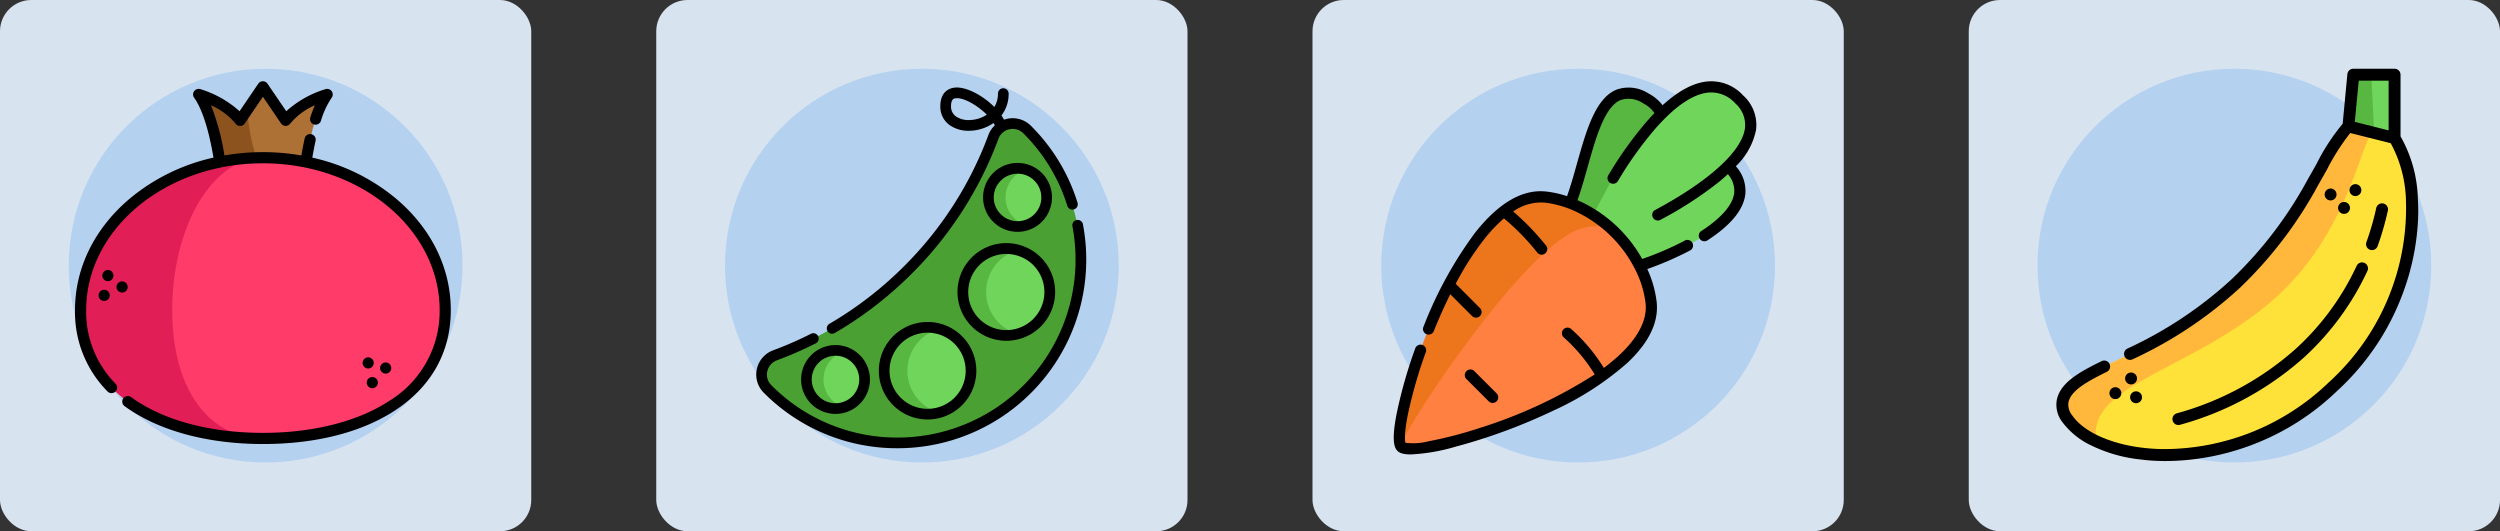 <svg xmlns="http://www.w3.org/2000/svg" width="400" height="85" viewBox="0 0 400 85">
  <rect x="0" y="0" width="400" height="85" fill="#333333" stroke="none"/>
  <g id="Grupo_1112246" data-name="Grupo 1112246" transform="translate(-600 -938)">
    <g id="Grupo_1107857" data-name="Grupo 1107857">
      <rect id="BG" width="85" height="85" rx="5" transform="translate(810 938)" fill="#e0ecf9" opacity="0.949"/>
      <circle id="Elipse_11659" data-name="Elipse 11659" cx="31.5" cy="31.5" r="31.5" transform="translate(821 949)" fill="#b4d1f0"/>
      <g id="Grupo_1107844" data-name="Grupo 1107844" transform="translate(823 951)">
        <g id="Grupo_1107844-2" data-name="Grupo 1107844" transform="translate(0.895 0.897)">
          <path id="Trazado_898157" data-name="Trazado 898157" d="M269.026,20.2c7.42,7.421-9.131,14.36-14.186,15.932a21.008,21.008,0,0,0-9.127-9.127,20.092,20.092,0,0,0-1.932-.866C246.826,18.383,247.76,5,255.85,9.358a5.263,5.263,0,0,1,2.48,2.525c3.931-3.892,8.543-6.282,12.457-2.369C274.226,12.954,272.467,16.792,269.026,20.2Z" transform="translate(-216.416 -7.515)" fill="#70d65b"/>
          <path id="Trazado_898158" data-name="Trazado 898158" d="M37.95,154.919c-13.766-1.5-25.5,37.532-23.071,39.961s41.464-9.305,39.961-23.071a17.088,17.088,0,0,0-1.856-5.906,21.006,21.006,0,0,0-9.127-9.127A17.09,17.09,0,0,0,37.95,154.919Z" transform="translate(-14.559 -137.284)" fill="#ff8040"/>
          <path id="Trazado_898159" data-name="Trazado 898159" d="M14.88,194.881c-2.43-2.43,9.3-41.464,23.071-39.961a17.107,17.107,0,0,1,5.907,1.856,20.97,20.97,0,0,1,5.28,3.844,3.816,3.816,0,0,0-2.46-1.025,8.394,8.394,0,0,0-3.508.542C34.12,163.352,13.952,193.952,14.88,194.881Z" transform="translate(-14.56 -137.284)" fill="#ed761d"/>
          <path id="Trazado_898160" data-name="Trazado 898160" d="M258.333,19.19a58.994,58.994,0,0,0-8.857,12.255L247.439,35.3q-.835-.532-1.722-.986a20.093,20.093,0,0,0-1.932-.866c3.044-7.759,3.978-21.14,12.068-16.783A5.263,5.263,0,0,1,258.333,19.19Z" transform="translate(-216.419 -14.822)" fill="#58b741"/>
        </g>
        <g id="Grupo_1107845" data-name="Grupo 1107845" transform="translate(0 0)">
          <path id="Trazado_898161" data-name="Trazado 898161" d="M62.958,2.263A6.907,6.907,0,0,0,57.02.056c-2.163.27-4.492,1.539-6.95,3.781a6.726,6.726,0,0,0-2.258-1.885,5.832,5.832,0,0,0-5.156-.592c-3.355,1.423-4.783,6.5-6.3,11.874-.494,1.756-1,3.562-1.571,5.151a16.316,16.316,0,0,0-3.347-.742c-3.742-.409-7.546,1.783-11.307,6.514a63.706,63.706,0,0,0-8.29,15.059.9.9,0,1,0,1.66.671c.694-1.716,1.569-3.727,2.6-5.811l3.549,3.549a.9.9,0,0,0,1.266-1.266L16.972,32.4a47.2,47.2,0,0,1,4.567-7.133,23.583,23.583,0,0,1,3.154-3.326,37.95,37.95,0,0,1,5.275,5.395.9.9,0,1,0,1.393-1.125,40.28,40.28,0,0,0-5.193-5.373,7.736,7.736,0,0,1,5.081-1.419,16.232,16.232,0,0,1,5.6,1.763,20.234,20.234,0,0,1,8.738,8.738,16.235,16.235,0,0,1,1.763,5.6c.253,2.316-.755,5.931-6.675,10.346a27.71,27.71,0,0,0-5.3-6.286.9.9,0,0,0-1.162,1.363,26.185,26.185,0,0,1,5,5.965,76.554,76.554,0,0,1-18.589,8.627A63.859,63.859,0,0,1,12.652,57.6a9.86,9.86,0,0,1-3.725.244c-.075-.274-.248-1.38.43-4.7a74.729,74.729,0,0,1,2.8-9.716.9.9,0,1,0-1.687-.6A74.892,74.892,0,0,0,7.529,53.153c-.848,4.347-.385,5.476.113,5.974.188.188.583.583,2.147.583a30.443,30.443,0,0,0,7.173-1.243,90.723,90.723,0,0,0,15.524-5.717A47.922,47.922,0,0,0,44.393,45.1c3.493-3.26,5.085-6.55,4.732-9.776a17.429,17.429,0,0,0-1.5-5.278,51.1,51.1,0,0,0,6.757-2.927.9.9,0,1,0-.833-1.585,48.934,48.934,0,0,1-6.737,2.9,22.053,22.053,0,0,0-9.155-8.841q-.6-.306-1.2-.567c.594-1.656,1.116-3.507,1.622-5.306,1.331-4.731,2.708-9.623,5.271-10.71a4.113,4.113,0,0,1,3.608.52A4.726,4.726,0,0,1,48.77,5.1q-.586.6-1.18,1.278a60.527,60.527,0,0,0-6.246,8.745.9.9,0,0,0,1.539.916,58.727,58.727,0,0,1,6.052-8.478c3.081-3.5,5.876-5.429,8.307-5.732a5.136,5.136,0,0,1,4.449,1.7,4.588,4.588,0,0,1,1.552,4.06C62.7,11.244,57.5,15.969,48.97,20.551a.9.9,0,1,0,.847,1.578,60.7,60.7,0,0,0,9.167-5.936q.821-.667,1.532-1.324a4,4,0,0,1,1.018,2.969c-.2,1.888-1.99,3.986-5.185,6.068a.9.9,0,1,0,.978,1.5c3.715-2.421,5.73-4.905,5.989-7.383A5.832,5.832,0,0,0,61.793,13.6,11.18,11.18,0,0,0,65.015,7.85,6.343,6.343,0,0,0,62.958,2.263Z" transform="translate(-7.059 0)"/>
          <path id="Trazado_898162" data-name="Trazado 898162" d="M107.2,392.146a.9.9,0,0,0,.633-1.529l-3.5-3.5a.9.9,0,1,0-1.266,1.266l3.5,3.5A.892.892,0,0,0,107.2,392.146Z" transform="translate(-91.37 -340.669)"/>
        </g>
      </g>
    </g>
    <g id="Grupo_1107858" data-name="Grupo 1107858" transform="translate(10)">
      <rect id="BG-2" data-name="BG" width="85" height="85" rx="5" transform="translate(905 938)" fill="#e0ecf9" opacity="0.949"/>
      <circle id="Elipse_11660" data-name="Elipse 11660" cx="31.5" cy="31.5" r="31.5" transform="translate(916 949)" fill="#b4d1f0"/>
      <g id="Grupo_1107845-2" data-name="Grupo 1107845" transform="translate(919 949)">
        <g id="Grupo_1107847" data-name="Grupo 1107847" transform="translate(0.954 0.953)">
          <path id="Trazado_898163" data-name="Trazado 898163" d="M69.919,104.212c-9.6,9.361-22.241,11.827-30.691,10.728a23.1,23.1,0,0,1-7.112-1.926h0c-3.984-1.865-5.908-4.563-5.471-6.428.6-3.126,5.419-4.9,10.8-7.589A65.769,65.769,0,0,0,54.4,87.693,65.774,65.774,0,0,0,66.733,71.472c3.02-5.2,5.088-9.9,8.246-10.3a2.9,2.9,0,0,1,1.7.282c2.574,1.186,5.476,5.686,5.859,12.8C83.106,82.749,79.858,95.209,69.919,104.212Z" transform="translate(-26.584 -54.323)" fill="#ffe239"/>
          <path id="Trazado_898164" data-name="Trazado 898164" d="M76.676,61.451,76.5,63.633c-1.908-.48-3.5,15.978-16.575,27.07s-29.786,13.42-27.806,22.309c-3.984-1.865-5.908-4.563-5.471-6.428.6-3.126,5.419-4.9,10.8-7.589A65.768,65.768,0,0,0,54.4,87.693,65.774,65.774,0,0,0,66.733,71.472c3.02-5.2,5.088-9.9,8.246-10.3A2.9,2.9,0,0,1,76.676,61.451Z" transform="translate(-26.584 -54.323)" fill="#ffb83b"/>
          <path id="Trazado_898165" data-name="Trazado 898165" d="M394.415,7.5V17.631l-3.266-.822-4.126-1.039.794-8.271Z" transform="translate(-341.236 -7.499)" fill="#70d65b"/>
          <path id="Trazado_898166" data-name="Trazado 898166" d="M391.149,16.809l-4.126-1.039.794-8.271h2.875Z" transform="translate(-341.236 -7.499)" fill="#58b741"/>
        </g>
        <g id="Grupo_1107848" data-name="Grupo 1107848" transform="translate(0)">
          <path id="Trazado_898167" data-name="Trazado 898167" d="M76.96,24.192a30.625,30.625,0,0,0-.032-3.366,21.269,21.269,0,0,0-2.771-10.011V.953A.953.953,0,0,0,73.2,0h-6.6a.953.953,0,0,0-.948.862L64.9,8.8a33.427,33.427,0,0,0-4.156,6.374c-.445.8-.905,1.617-1.389,2.45l-.008.014A64.46,64.46,0,0,1,47.186,33.629,64.438,64.438,0,0,1,30.472,44.766a.953.953,0,1,0,.823,1.719,66.3,66.3,0,0,0,17.2-11.467A66.322,66.322,0,0,0,61,18.573c.49-.843.952-1.669,1.4-2.469a34.744,34.744,0,0,1,3.717-5.82l6.471,1.63a20.148,20.148,0,0,1,2.434,9.028,37.646,37.646,0,0,1-12.3,29.194l-.025.024a38.091,38.091,0,0,1-26.18,10.695,29.093,29.093,0,0,1-3.735-.231c-3.963-.462-8.968-2.051-11.128-5.127a2.741,2.741,0,0,1-.638-2.064c0-.013.006-.026.008-.039.367-1.922,3.1-3.407,6.11-4.885a.953.953,0,1,0-.84-1.71c-3.584,1.759-6.6,3.442-7.138,6.219a4.509,4.509,0,0,0,.939,3.574,12.318,12.318,0,0,0,4.584,3.684,23.505,23.505,0,0,0,7.87,2.24,31.216,31.216,0,0,0,4.016.251,39.276,39.276,0,0,0,11.3-1.726,39.87,39.87,0,0,0,16.153-9.5A39.877,39.877,0,0,0,74.5,36a39.045,39.045,0,0,0,2.455-11.751C76.959,24.233,76.961,24.212,76.96,24.192ZM67.473,1.905h4.779V9.863L66.84,8.5Z" transform="translate(-19.072)"/>
          <path id="Trazado_898168" data-name="Trazado 898168" d="M185.408,257.42a47.488,47.488,0,0,1-19.137,10.422.953.953,0,1,0,.531,1.83A49.374,49.374,0,0,0,186.7,258.823a43.743,43.743,0,0,0,10.077-13.8.953.953,0,0,0-1.726-.806A41.85,41.85,0,0,1,185.408,257.42Z" transform="translate(-146.972 -212.713)"/>
          <path id="Trazado_898169" data-name="Trazado 898169" d="M409.911,176.86a.952.952,0,0,0,1.219-.574,45.734,45.734,0,0,0,1.645-5.709.953.953,0,0,0-1.862-.406,43.824,43.824,0,0,1-1.576,5.47A.953.953,0,0,0,409.911,176.86Z" transform="translate(-359.712 -147.899)"/>
          <path id="Trazado_898170" data-name="Trazado 898170" d="M357.284,152.379a.952.952,0,1,0,.188-1.264A.96.96,0,0,0,357.284,152.379Z" transform="translate(-314.182 -131.734)"/>
          <path id="Trazado_898171" data-name="Trazado 898171" d="M388.475,146.685a.953.953,0,1,0,.358-1.16A.963.963,0,0,0,388.475,146.685Z" transform="translate(-341.49 -126.904)"/>
          <path id="Trazado_898172" data-name="Trazado 898172" d="M375.677,168.128a.953.953,0,1,0,.032,1.314A.961.961,0,0,0,375.677,168.128Z" transform="translate(-328.958 -146.533)"/>
          <path id="Trazado_898173" data-name="Trazado 898173" d="M86.347,402.7a.953.953,0,1,0-.112-1.21A.961.961,0,0,0,86.347,402.7Z" transform="translate(-77.561 -350.123)"/>
          <path id="Trazado_898174" data-name="Trazado 898174" d="M106.578,382.63a.952.952,0,1,0,1.05.533A.961.961,0,0,0,106.578,382.63Z" transform="translate(-94.794 -334.009)"/>
          <path id="Trazado_898175" data-name="Trazado 898175" d="M112.788,406.36a.952.952,0,1,0,1.183.392A.96.96,0,0,0,112.788,406.36Z" transform="translate(-100.381 -354.677)"/>
        </g>
      </g>
    </g>
    <g id="Grupo_1107855" data-name="Grupo 1107855">
      <rect id="BG-3" data-name="BG" width="85" height="85" rx="5" transform="translate(600 938)" fill="#e0ecf9" opacity="0.949"/>
      <circle id="Elipse_11661" data-name="Elipse 11661" cx="31.5" cy="31.5" r="31.5" transform="translate(611 949)" fill="#b4d1f0"/>
      <g id="Grupo_1107846" data-name="Grupo 1107846" transform="translate(612 951)">
        <g id="Grupo_1107850" data-name="Grupo 1107850" transform="translate(0.893 0.893)">
          <path id="Trazado_898176" data-name="Trazado 898176" d="M186.731,17.467c-1.944,2.637-2.967,8.043-3.383,10.8H169.556c-.416-2.76-1.438-8.165-3.383-10.8,0,0,4.539,1.3,6.633,4.141l1.126-1.657,2.519-3.709,3.646,5.366C182.192,18.767,186.731,17.467,186.731,17.467Z" transform="translate(-147.281 -16.242)" fill="#ad7136"/>
          <path id="Trazado_898177" data-name="Trazado 898177" d="M65.841,135.892c0-13.471-13.06-24.391-29.171-24.391S7.5,122.421,7.5,135.892s13.06,20.526,29.171,20.526S65.841,149.363,65.841,135.892Z" transform="translate(-7.5 -100.159)" fill="#ff3b6a"/>
          <path id="Trazado_898178" data-name="Trazado 898178" d="M175.633,37.335h-6.077c-.416-2.76-1.438-8.165-3.383-10.8,0,0,4.539,1.3,6.633,4.141l1.126-1.657A33.856,33.856,0,0,0,175.633,37.335Z" transform="translate(-147.281 -25.307)" fill="#8c531f"/>
          <path id="Trazado_898179" data-name="Trazado 898179" d="M36.671,156.418c-16.111,0-29.171-7.056-29.171-20.527S20.56,111.5,36.671,111.5c-8.012,0-14.508,10.921-14.508,24.391S28.659,156.418,36.671,156.418Z" transform="translate(-7.5 -100.158)" fill="#e21e56"/>
        </g>
        <g id="Grupo_1107851" data-name="Grupo 1107851" transform="translate(0 0)">
          <path id="Trazado_898180" data-name="Trazado 898180" d="M51.263,27.437a31.6,31.6,0,0,0-13.288-6.471c.154-.926.326-1.828.517-2.688a.893.893,0,1,0-1.744-.386c-.193.873-.369,1.785-.525,2.722a36.079,36.079,0,0,0-12.317,0,36.955,36.955,0,0,0-2.152-8.027A10.572,10.572,0,0,1,25.7,15.532a.893.893,0,0,0,1.458-.028l2.907-4.279L32.971,15.5a.893.893,0,0,0,1.458.028,10.571,10.571,0,0,1,3.944-2.943q-.38.877-.723,1.936a.893.893,0,1,0,1.7.551,13.258,13.258,0,0,1,1.714-3.685A.893.893,0,0,0,40.1,10a16.5,16.5,0,0,0-6.3,3.538L30.8,9.134a.893.893,0,0,0-1.477,0l-2.994,4.407A16.5,16.5,0,0,0,20.031,10a.893.893,0,0,0-.965,1.388c.6.811,2.058,3.335,3.087,9.574A31.6,31.6,0,0,0,8.864,27.437C3.148,32.216,0,38.585,0,45.369A18.019,18.019,0,0,0,5.21,58.381a.893.893,0,0,0,1.279-1.247,16.289,16.289,0,0,1-4.7-11.765c0-12.957,12.685-23.5,28.278-23.5s28.278,10.541,28.278,23.5A16.824,16.824,0,0,1,50.2,59.936C45.2,63.2,38.048,65,30.064,65c-8.542,0-16.029-2.031-21.082-5.718a.893.893,0,0,0-1.053,1.443c5.356,3.909,13.218,6.061,22.135,6.061,8.448,0,15.749-1.852,21.115-5.357,5.854-3.824,8.949-9.378,8.949-16.062C60.127,38.585,56.979,32.216,51.263,27.437Z" transform="translate(0 -8.743)"/>
          <path id="Trazado_898181" data-name="Trazado 898181" d="M392.847,406.247a.893.893,0,1,0,1.015.575A.9.9,0,0,0,392.847,406.247Z" transform="translate(-345.449 -358.904)"/>
          <path id="Trazado_898182" data-name="Trazado 898182" d="M387.89,379.933a.892.892,0,1,0,.354,1.015A.9.9,0,0,0,387.89,379.933Z" transform="translate(-340.485 -335.607)"/>
          <path id="Trazado_898183" data-name="Trazado 898183" d="M410.182,388.04a.893.893,0,1,0,.149-1.164A.9.9,0,0,0,410.182,388.04Z" transform="translate(-361.215 -341.658)"/>
          <path id="Trazado_898184" data-name="Trazado 898184" d="M33.363,289.365a.893.893,0,1,0-.137,1.152A.9.9,0,0,0,33.363,289.365Z" transform="translate(-27.95 -255.603)"/>
          <path id="Trazado_898185" data-name="Trazado 898185" d="M38.1,264.023a.893.893,0,1,0-1.142-.128A.9.9,0,0,0,38.1,264.023Z" transform="translate(-32.342 -232.188)"/>
          <path id="Trazado_898186" data-name="Trazado 898186" d="M57.058,279.434a.893.893,0,1,0-1.1-.348A.9.9,0,0,0,57.058,279.434Z" transform="translate(-49.179 -245.693)"/>
        </g>
      </g>
    </g>
    <g id="Grupo_1107856" data-name="Grupo 1107856">
      <rect id="BG-4" data-name="BG" width="85" height="85" rx="5" transform="translate(705 938)" fill="#e0ecf9" opacity="0.949"/>
      <circle id="Elipse_11658" data-name="Elipse 11658" cx="31.5" cy="31.5" r="31.5" transform="translate(716 949)" fill="#b4d1f0"/>
      <g id="Grupo_1107847-2" data-name="Grupo 1107847" transform="translate(721 952)">
        <g id="Grupo_1107853" data-name="Grupo 1107853" transform="translate(0.856 5.769)">
          <path id="Trazado_898187" data-name="Trazado 898187" d="M52.525,73.98A59.089,59.089,0,0,0,66.194,52.709a3.282,3.282,0,0,1,5.4-1.179l.229.231a29.359,29.359,0,0,1-41.735,41.3l-.037-.037a3.277,3.277,0,0,1,1.2-5.378A59.09,59.09,0,0,0,52.525,73.98Z" transform="translate(-29.103 -50.565)" fill="#4aa032"/>
          <circle id="Elipse_11654" data-name="Elipse 11654" cx="4.651" cy="4.651" r="4.651" transform="translate(36.301 7.17)" fill="#70d65b"/>
          <path id="Trazado_898188" data-name="Trazado 898188" d="M351.378,121.346A4.628,4.628,0,0,0,353.3,122.5a4.652,4.652,0,1,1,0-8.895,4.653,4.653,0,0,0-1.922,7.737Z" transform="translate(-310.981 -106.236)" fill="#58b741"/>
          <ellipse id="Elipse_11655" data-name="Elipse 11655" cx="6.948" cy="6.948" rx="6.948" ry="6.948" transform="translate(32.208 20.007)" fill="#70d65b"/>
          <path id="Trazado_898189" data-name="Trazado 898189" d="M317.146,237.788a6.914,6.914,0,0,0,3.054,1.782,6.948,6.948,0,1,1,0-13.39,6.948,6.948,0,0,0-3.054,11.608Z" transform="translate(-279.187 -205.921)" fill="#58b741"/>
          <circle id="Elipse_11656" data-name="Elipse 11656" cx="4.651" cy="4.651" r="4.651" transform="translate(7.176 36.295)" fill="#70d65b"/>
          <path id="Trazado_898190" data-name="Trazado 898190" d="M96.1,376.619a4.629,4.629,0,0,0,1.922,1.158,4.652,4.652,0,1,1,0-8.895,4.653,4.653,0,0,0-1.922,7.737Z" transform="translate(-84.827 -332.384)" fill="#58b741"/>
          <ellipse id="Elipse_11657" data-name="Elipse 11657" cx="6.948" cy="6.948" rx="6.948" ry="6.948" transform="translate(19.611 32.604)" fill="#70d65b"/>
          <path id="Trazado_898191" data-name="Trazado 898191" d="M206.736,348.2a6.914,6.914,0,0,0,3.054,1.782,6.948,6.948,0,1,1,0-13.39,6.948,6.948,0,0,0-3.054,11.608Z" transform="translate(-181.373 -303.735)" fill="#58b741"/>
        </g>
        <g id="Grupo_1107854" data-name="Grupo 1107854" transform="translate(0 0)">
          <path id="Trazado_898192" data-name="Trazado 898192" d="M349.2,115.306a5.513,5.513,0,1,0-3.894,1.61A5.513,5.513,0,0,0,349.2,115.306Zm-6.578-6.578a3.8,3.8,0,1,1,0,5.368A3.77,3.77,0,0,1,342.624,108.728Z" transform="translate(-303.5 -93.822)"/>
          <path id="Trazado_898193" data-name="Trazado 898193" d="M317.244,231.772a7.813,7.813,0,1,0-5.518,2.282A7.813,7.813,0,0,0,317.244,231.772Zm-11.61-5.518a6.092,6.092,0,1,1,1.784,4.308A6.052,6.052,0,0,1,305.634,226.254Z" transform="translate(-271.715 -193.53)"/>
          <path id="Trazado_898194" data-name="Trazado 898194" d="M86.136,362.8a5.507,5.507,0,1,0,3.894-1.613A5.513,5.513,0,0,0,86.136,362.8Zm6.578,6.578a3.8,3.8,0,1,1,0-5.368A3.8,3.8,0,0,1,92.714,369.375Z" transform="translate(-77.347 -319.976)"/>
          <path id="Trazado_898195" data-name="Trazado 898195" d="M201.316,328.833a7.8,7.8,0,1,0,5.518,2.286A7.752,7.752,0,0,0,201.316,328.833Zm4.308,12.112a6.092,6.092,0,1,1,1.785-4.308A6.052,6.052,0,0,1,205.624,340.945Z" transform="translate(-173.902 -291.316)"/>
          <path id="Trazado_898196" data-name="Trazado 898196" d="M73.869,186.21a.856.856,0,0,0-1.682.316,28.479,28.479,0,0,1-27.98,33.832h-.078a28.325,28.325,0,0,1-20.08-8.35l-.035-.035a2.357,2.357,0,0,1-.641-2.207A2.429,2.429,0,0,1,24.907,208a59.99,59.99,0,0,0,6.247-2.732.856.856,0,0,0-.774-1.526,58.274,58.274,0,0,1-6.068,2.653,4.133,4.133,0,0,0-2.611,3,4.092,4.092,0,0,0,1.1,3.782l.039.039a30.024,30.024,0,0,0,21.284,8.85h.082a30.19,30.19,0,0,0,29.662-35.86Z" transform="translate(-21.604 -164.347)"/>
          <path id="Trazado_898197" data-name="Trazado 898197" d="M121.44,39.391a.852.852,0,0,0,.43-.116,60.349,60.349,0,0,0,12.3-9.487A59.676,59.676,0,0,0,148.039,8.21a2.426,2.426,0,0,1,3.994-.872l.223.225a28.079,28.079,0,0,1,6.8,11.353.856.856,0,1,0,1.633-.512,29.775,29.775,0,0,0-7.214-12.039l-.235-.237a4.126,4.126,0,0,0-3.813-1.118,4.179,4.179,0,0,0-.5.142,6.651,6.651,0,0,0-.406-.677,5.619,5.619,0,0,0,1.153-3.468.856.856,0,1,0-1.711,0,3.947,3.947,0,0,1-.579,2.11c-1.851-1.858-4.574-3.322-6.4-3.093-.674.084-2.241.542-2.241,2.966a3.6,3.6,0,0,0,1.455,3,5.178,5.178,0,0,0,3.1.934,6.965,6.965,0,0,0,3.962-1.244,4.02,4.02,0,0,1,.2.373,4.142,4.142,0,0,0-1.033,1.566,57.974,57.974,0,0,1-13.472,20.963A58.635,58.635,0,0,1,121.009,37.8a.856.856,0,0,0,.431,1.6ZM143.3,5.208a3.474,3.474,0,0,1-2.073-.591,1.925,1.925,0,0,1-.772-1.627c0-1.175.5-1.238.742-1.268a1.766,1.766,0,0,1,.221-.013c1.293,0,3.358,1.236,4.765,2.64A5.214,5.214,0,0,1,143.3,5.208Z" transform="translate(-109.291 0)"/>
        </g>
      </g>
    </g>
  </g>
</svg>
